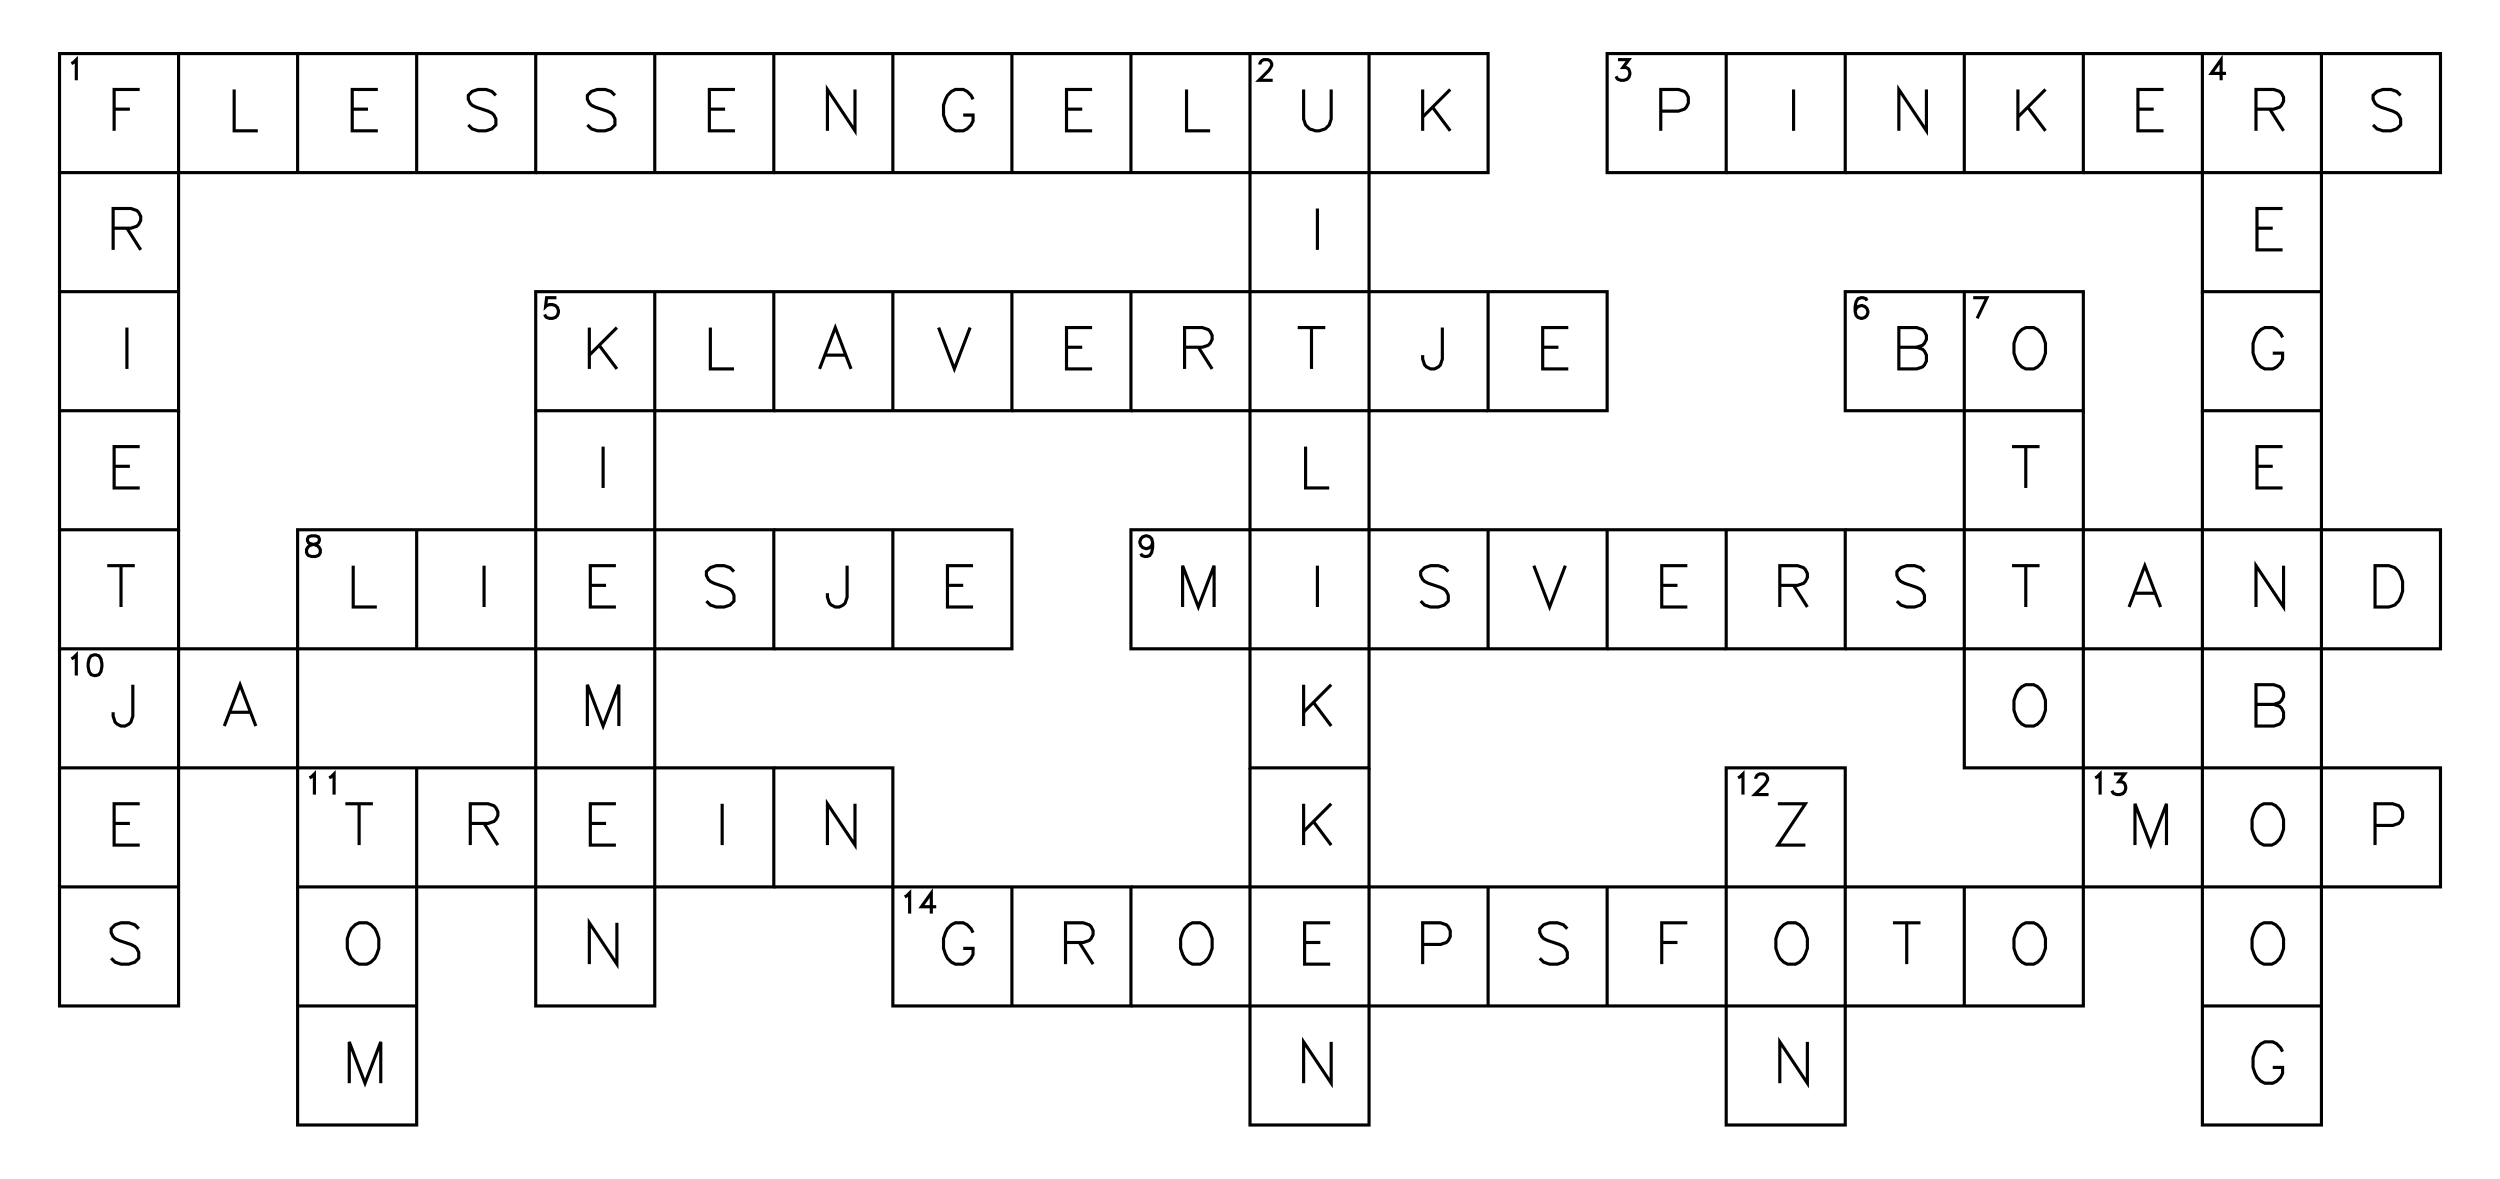 <?xml version="1.0" encoding="utf-8" ?>
<svg xmlns="http://www.w3.org/2000/svg" xmlns:cc="http://creativecommons.org/ns" xmlns:dc="http://purl.org/dc/elements/1.1/" xmlns:ev="http://www.w3.org/2001/xml-events" xmlns:inkscape="http://www.inkscape.org/namespaces/inkscape" xmlns:rdf="http://www.w3.org/1999/02/22-rdf-syntax-ns" xmlns:sodipodi="http://sodipodi.sourceforge.net/DTD/sodipodi-0.dtd" xmlns:xlink="http://www.w3.org/1999/xlink" baseProfile="tiny" height="9.9cm" version="1.2" viewBox="0 0 793.701 374.173" width="21.0cm">
  <defs/>
  <g fill="none" id="layer1" inkscape:groupmode="layer" inkscape:label="1" stroke="#000000" style="display:inline">
    <polygon points="18.898,17.008 18.898,54.803 18.898,54.803 56.693,54.803 56.693,54.803 94.488,54.803 94.488,54.803 132.284,54.803 132.284,54.803 170.079,54.803 170.079,54.803 170.079,17.008 170.079,17.008 132.284,17.008 132.284,17.008 94.488,17.008 94.488,17.008 56.693,17.008 56.693,17.008"/>
    <polyline points="56.693,92.598 56.693,130.394 56.693,130.394 18.898,130.394 18.898,130.394 18.898,92.598 18.898,92.598 56.693,92.598 56.693,92.598 56.693,54.803 56.693,54.803 56.693,17.008"/>
    <polyline points="22.662,20.177 23.287,19.865 23.287,19.865 24.225,18.927 24.225,18.927 24.225,25.49"/>
    <polyline points="44.358,28.405 36.233,28.405 36.233,28.405 36.233,41.531"/>
    <line x1="36.233" x2="41.233" y1="34.656" y2="34.656"/>
    <line x1="94.488" x2="94.488" y1="54.803" y2="17.008"/>
    <polyline points="74.341,28.405 74.341,41.531 74.341,41.531 81.841,41.531"/>
    <line x1="132.284" x2="132.284" y1="54.803" y2="17.008"/>
    <polyline points="119.948,28.405 111.823,28.405 111.823,28.405 111.823,41.531 111.823,41.531 119.948,41.531"/>
    <line x1="111.823" x2="116.823" y1="34.656" y2="34.656"/>
    <polyline points="157.431,30.28 156.181,29.03 156.181,29.03 154.306,28.405 154.306,28.405 151.806,28.405 151.806,28.405 149.931,29.03 149.931,29.03 148.681,30.28 148.681,30.28 148.681,31.53 148.681,31.53 149.306,32.781 149.306,32.781 149.931,33.406 149.931,33.406 151.181,34.031 151.181,34.031 154.931,35.281 154.931,35.281 156.181,35.906 156.181,35.906 156.806,36.531 156.806,36.531 157.431,37.781 157.431,37.781 157.431,39.656 157.431,39.656 156.181,40.906 156.181,40.906 154.306,41.531 154.306,41.531 151.806,41.531 151.806,41.531 149.931,40.906 149.931,40.906 148.681,39.656"/>
    <polyline points="170.079,54.803 207.874,54.803 207.874,54.803 245.669,54.803 245.669,54.803 245.669,17.008 245.669,17.008 207.874,17.008 207.874,17.008 170.079,17.008"/>
    <line x1="207.874" x2="207.874" y1="54.803" y2="17.008"/>
    <polyline points="195.226,30.28 193.976,29.03 193.976,29.03 192.101,28.405 192.101,28.405 189.601,28.405 189.601,28.405 187.726,29.03 187.726,29.03 186.476,30.28 186.476,30.28 186.476,31.53 186.476,31.53 187.101,32.781 187.101,32.781 187.726,33.406 187.726,33.406 188.976,34.031 188.976,34.031 192.726,35.281 192.726,35.281 193.976,35.906 193.976,35.906 194.601,36.531 194.601,36.531 195.226,37.781 195.226,37.781 195.226,39.656 195.226,39.656 193.976,40.906 193.976,40.906 192.101,41.531 192.101,41.531 189.601,41.531 189.601,41.531 187.726,40.906 187.726,40.906 186.476,39.656"/>
    <polyline points="233.334,28.405 225.209,28.405 225.209,28.405 225.209,41.531 225.209,41.531 233.334,41.531"/>
    <line x1="225.209" x2="230.209" y1="34.656" y2="34.656"/>
    <polyline points="245.669,54.803 283.465,54.803 283.465,54.803 321.26,54.803 321.26,54.803 359.055,54.803 359.055,54.803 396.85,54.803 396.85,54.803 434.646,54.803 434.646,54.803 434.646,17.008 434.646,17.008 396.85,17.008 396.85,17.008 359.055,17.008 359.055,17.008 321.26,17.008 321.26,17.008 283.465,17.008 283.465,17.008 245.669,17.008"/>
    <line x1="283.465" x2="283.465" y1="54.803" y2="17.008"/>
    <polyline points="271.442,28.405 271.442,41.531 271.442,41.531 262.692,28.405 262.692,28.405 262.692,41.531"/>
    <line x1="321.26" x2="321.26" y1="54.803" y2="17.008"/>
    <polyline points="308.925,31.53 308.3,30.28 308.3,30.28 307.05,29.03 307.05,29.03 305.8,28.405 305.8,28.405 303.3,28.405 303.3,28.405 302.05,29.03 302.05,29.03 300.8,30.28 300.8,30.28 300.175,31.53 300.175,31.53 299.55,33.406 299.55,33.406 299.55,36.531 299.55,36.531 300.175,38.406 300.175,38.406 300.8,39.656 300.8,39.656 302.05,40.906 302.05,40.906 303.3,41.531 303.3,41.531 305.8,41.531 305.8,41.531 307.05,40.906 307.05,40.906 308.3,39.656 308.3,39.656 308.925,38.406 308.925,38.406 308.925,36.531 308.925,36.531 305.8,36.531"/>
    <line x1="359.055" x2="359.055" y1="54.803" y2="17.008"/>
    <polyline points="346.72,28.405 338.595,28.405 338.595,28.405 338.595,41.531 338.595,41.531 346.72,41.531"/>
    <line x1="338.595" x2="343.595" y1="34.656" y2="34.656"/>
    <polyline points="207.874,92.598 207.874,130.394 207.874,130.394 170.079,130.394 170.079,130.394 170.079,92.598 170.079,92.598 207.874,92.598 207.874,92.598 245.669,92.598 245.669,92.598 283.465,92.598 283.465,92.598 321.26,92.598 321.26,92.598 359.055,92.598 359.055,92.598 396.85,92.598 396.85,92.598 396.85,54.803 396.85,54.803 396.85,17.008"/>
    <polyline points="376.703,28.405 376.703,41.531 376.703,41.531 384.203,41.531"/>
    <polyline points="399.99,20.49 399.99,20.177 399.99,20.177 400.303,19.552 400.303,19.552 400.615,19.24 400.615,19.24 401.24,18.927 401.24,18.927 402.49,18.927 402.49,18.927 403.115,19.24 403.115,19.24 403.428,19.552 403.428,19.552 403.74,20.177 403.74,20.177 403.74,20.802 403.74,20.802 403.428,21.427 403.428,21.427 402.803,22.365 402.803,22.365 399.678,25.49 399.678,25.49 404.053,25.49"/>
    <polyline points="413.873,28.405 413.873,37.781 413.873,37.781 414.498,39.656 414.498,39.656 415.748,40.906 415.748,40.906 417.623,41.531 417.623,41.531 418.873,41.531 418.873,41.531 420.748,40.906 420.748,40.906 421.998,39.656 421.998,39.656 422.623,37.781 422.623,37.781 422.623,28.405"/>
    <polyline points="472.441,92.598 472.441,130.394 472.441,130.394 510.236,130.394 510.236,130.394 510.236,92.598 510.236,92.598 472.441,92.598 472.441,92.598 434.646,92.598 434.646,92.598 396.85,92.598 396.85,92.598 396.85,130.394 396.85,130.394 434.646,130.394 434.646,130.394 434.646,92.598 434.646,92.598 434.646,54.803 434.646,54.803 472.441,54.803 472.441,54.803 472.441,17.008 472.441,17.008 434.646,17.008"/>
    <line x1="451.668" x2="451.668" y1="28.405" y2="41.531"/>
    <line x1="460.418" x2="451.668" y1="28.405" y2="37.156"/>
    <line x1="454.793" x2="460.418" y1="34.031" y2="41.531"/>
    <polygon points="510.236,17.008 510.236,54.803 510.236,54.803 548.032,54.803 548.032,54.803 548.032,17.008 548.032,17.008"/>
    <polyline points="513.688,18.927 517.126,18.927 517.126,18.927 515.251,21.427 515.251,21.427 516.188,21.427 516.188,21.427 516.813,21.74 516.813,21.74 517.126,22.052 517.126,22.052 517.438,22.99 517.438,22.99 517.438,23.615 517.438,23.615 517.126,24.552 517.126,24.552 516.501,25.177 516.501,25.177 515.563,25.49 515.563,25.49 514.626,25.49 514.626,25.49 513.688,25.177 513.688,25.177 513.376,24.865 513.376,24.865 513.063,24.24"/>
    <polyline points="527.259,35.281 532.884,35.281 532.884,35.281 534.759,34.656 534.759,34.656 535.384,34.031 535.384,34.031 536.009,32.781 536.009,32.781 536.009,30.905 536.009,30.905 535.384,29.655 535.384,29.655 534.759,29.03 534.759,29.03 532.884,28.405 532.884,28.405 527.259,28.405 527.259,28.405 527.259,41.531"/>
    <polyline points="548.032,54.803 585.827,54.803 585.827,54.803 585.827,17.008 585.827,17.008 548.032,17.008"/>
    <line x1="569.429" x2="569.429" y1="28.405" y2="41.531"/>
    <polyline points="585.827,54.803 623.622,54.803 623.622,54.803 661.417,54.803 661.417,54.803 661.417,17.008 661.417,17.008 623.622,17.008 623.622,17.008 585.827,17.008"/>
    <line x1="623.622" x2="623.622" y1="54.803" y2="17.008"/>
    <polyline points="611.599,28.405 611.599,41.531 611.599,41.531 602.849,28.405 602.849,28.405 602.849,41.531"/>
    <line x1="640.645" x2="640.645" y1="28.405" y2="41.531"/>
    <line x1="649.395" x2="640.645" y1="28.405" y2="37.156"/>
    <line x1="643.77" x2="649.395" y1="34.031" y2="41.531"/>
    <polyline points="661.417,54.803 699.213,54.803 699.213,54.803 699.213,17.008 699.213,17.008 661.417,17.008"/>
    <polyline points="686.878,28.405 678.753,28.405 678.753,28.405 678.753,41.531 678.753,41.531 686.878,41.531"/>
    <line x1="678.753" x2="683.753" y1="34.656" y2="34.656"/>
    <polyline points="737.008,17.008 774.803,17.008 774.803,17.008 774.803,54.803 774.803,54.803 737.008,54.803 737.008,54.803 737.008,92.598 737.008,92.598 699.213,92.598 699.213,92.598 699.213,54.803 699.213,54.803 737.008,54.803 737.008,54.803 737.008,17.008 737.008,17.008 699.213,17.008"/>
    <polyline points="705.165,25.49 705.165,18.927 705.165,18.927 702.04,23.302 702.04,23.302 706.727,23.302"/>
    <polyline points="716.235,34.656 721.86,34.656 721.86,34.656 723.735,34.031 723.735,34.031 724.36,33.406 724.36,33.406 724.985,32.156 724.985,32.156 724.985,30.905 724.985,30.905 724.36,29.655 724.36,29.655 723.735,29.03 723.735,29.03 721.86,28.405 721.86,28.405 716.235,28.405 716.235,28.405 716.235,41.531"/>
    <line x1="720.61" x2="724.985" y1="34.656" y2="41.531"/>
    <polyline points="762.155,30.28 760.905,29.03 760.905,29.03 759.03,28.405 759.03,28.405 756.53,28.405 756.53,28.405 754.655,29.03 754.655,29.03 753.405,30.28 753.405,30.28 753.405,31.53 753.405,31.53 754.03,32.781 754.03,32.781 754.655,33.406 754.655,33.406 755.905,34.031 755.905,34.031 759.655,35.281 759.655,35.281 760.905,35.906 760.905,35.906 761.53,36.531 761.53,36.531 762.155,37.781 762.155,37.781 762.155,39.656 762.155,39.656 760.905,40.906 760.905,40.906 759.03,41.531 759.03,41.531 756.53,41.531 756.53,41.531 754.655,40.906 754.655,40.906 753.405,39.656"/>
    <line x1="18.898" x2="18.898" y1="54.803" y2="92.598"/>
    <polyline points="35.92,72.451 41.545,72.451 41.545,72.451 43.42,71.826 43.42,71.826 44.045,71.201 44.045,71.201 44.67,69.951 44.67,69.951 44.67,68.701 44.67,68.701 44.045,67.451 44.045,67.451 43.42,66.826 43.42,66.826 41.545,66.201 41.545,66.201 35.92,66.201 35.92,66.201 35.92,79.326"/>
    <line x1="40.295" x2="44.67" y1="72.451" y2="79.326"/>
    <line x1="418.248" x2="418.248" y1="66.201" y2="79.326"/>
    <polyline points="724.673,66.201 716.548,66.201 716.548,66.201 716.548,79.326 716.548,79.326 724.673,79.326"/>
    <line x1="716.548" x2="721.548" y1="72.451" y2="72.451"/>
    <line x1="40.295" x2="40.295" y1="103.996" y2="117.121"/>
    <polyline points="176.656,94.518 173.531,94.518 173.531,94.518 173.219,97.33 173.219,97.33 173.531,97.018 173.531,97.018 174.469,96.705 174.469,96.705 175.406,96.705 175.406,96.705 176.344,97.018 176.344,97.018 176.969,97.643 176.969,97.643 177.281,98.58 177.281,98.58 177.281,99.205 177.281,99.205 176.969,100.143 176.969,100.143 176.344,100.768 176.344,100.768 175.406,101.08 175.406,101.08 174.469,101.08 174.469,101.08 173.531,100.768 173.531,100.768 173.219,100.455 173.219,100.455 172.906,99.83"/>
    <line x1="187.101" x2="187.101" y1="103.996" y2="117.121"/>
    <line x1="195.851" x2="187.101" y1="103.996" y2="112.746"/>
    <line x1="190.226" x2="195.851" y1="109.621" y2="117.121"/>
    <polyline points="170.079,130.394 170.079,168.189 170.079,168.189 170.079,205.984 170.079,205.984 132.284,205.984 132.284,205.984 94.488,205.984 94.488,205.984 94.488,168.189 94.488,168.189 132.284,168.189 132.284,168.189 170.079,168.189 170.079,168.189 207.874,168.189 207.874,168.189 207.874,130.394 207.874,130.394 245.669,130.394 245.669,130.394 245.669,92.598"/>
    <polyline points="225.522,103.996 225.522,117.121 225.522,117.121 233.022,117.121"/>
    <polyline points="245.669,130.394 283.465,130.394 283.465,130.394 321.26,130.394 321.26,130.394 321.26,92.598"/>
    <line x1="283.465" x2="283.465" y1="130.394" y2="92.598"/>
    <polyline points="270.192,117.121 265.192,103.996 265.192,103.996 260.192,117.121"/>
    <line x1="262.067" x2="268.317" y1="112.746" y2="112.746"/>
    <polyline points="297.987,103.996 302.987,117.121 302.987,117.121 307.987,103.996"/>
    <polyline points="321.26,130.394 359.055,130.394 359.055,130.394 359.055,92.598"/>
    <polyline points="346.72,103.996 338.595,103.996 338.595,103.996 338.595,117.121 338.595,117.121 346.72,117.121"/>
    <line x1="338.595" x2="343.595" y1="110.246" y2="110.246"/>
    <polyline points="359.055,130.394 396.85,130.394 396.85,130.394 396.85,168.189 396.85,168.189 434.646,168.189 434.646,168.189 434.646,130.394 434.646,130.394 472.441,130.394"/>
    <polyline points="376.078,110.246 381.703,110.246 381.703,110.246 383.578,109.621 383.578,109.621 384.203,108.996 384.203,108.996 384.828,107.746 384.828,107.746 384.828,106.496 384.828,106.496 384.203,105.246 384.203,105.246 383.578,104.621 383.578,104.621 381.703,103.996 381.703,103.996 376.078,103.996 376.078,103.996 376.078,117.121"/>
    <line x1="380.453" x2="384.828" y1="110.246" y2="117.121"/>
    <line x1="416.373" x2="416.373" y1="103.996" y2="117.121"/>
    <line x1="411.998" x2="420.748" y1="103.996" y2="103.996"/>
    <polyline points="457.918,103.996 457.918,113.996 457.918,113.996 457.293,115.871 457.293,115.871 456.668,116.496 456.668,116.496 455.418,117.121 455.418,117.121 454.168,117.121 454.168,117.121 452.918,116.496 452.918,116.496 452.293,115.871 452.293,115.871 451.668,113.996 451.668,113.996 451.668,112.746"/>
    <polyline points="497.901,103.996 489.776,103.996 489.776,103.996 489.776,117.121 489.776,117.121 497.901,117.121"/>
    <line x1="489.776" x2="494.776" y1="110.246" y2="110.246"/>
    <polygon points="585.827,92.598 585.827,130.394 585.827,130.394 623.622,130.394 623.622,130.394 661.417,130.394 661.417,130.394 661.417,92.598 661.417,92.598 623.622,92.598 623.622,92.598"/>
    <polyline points="661.417,130.394 661.417,168.189 661.417,168.189 623.622,168.189 623.622,168.189 623.622,130.394 623.622,130.394 623.622,92.598"/>
    <polyline points="592.716,95.455 592.404,94.83 592.404,94.83 591.466,94.518 591.466,94.518 590.841,94.518 590.841,94.518 589.904,94.83 589.904,94.83 589.279,95.768 589.279,95.768 588.966,97.33 588.966,97.33 588.966,98.893 588.966,98.893 589.279,100.143 589.279,100.143 589.904,100.768 589.904,100.768 590.841,101.08 590.841,101.08 591.154,101.08 591.154,101.08 592.091,100.768 592.091,100.768 592.716,100.143 592.716,100.143 593.029,99.205 593.029,99.205 593.029,98.893 593.029,98.893 592.716,97.955 592.716,97.955 592.091,97.33 592.091,97.33 591.154,97.018 591.154,97.018 590.841,97.018 590.841,97.018 589.904,97.33 589.904,97.33 589.279,97.955 589.279,97.955 588.966,98.893"/>
    <polygon points="602.849,103.996 602.849,117.121 602.849,117.121 608.474,117.121 608.474,117.121 610.349,116.496 610.349,116.496 610.974,115.871 610.974,115.871 611.599,114.621 611.599,114.621 611.599,112.746 611.599,112.746 610.974,111.496 610.974,111.496 610.349,110.871 610.349,110.871 608.474,110.246 608.474,110.246 610.349,109.621 610.349,109.621 610.974,108.996 610.974,108.996 611.599,107.746 611.599,107.746 611.599,106.496 611.599,106.496 610.974,105.246 610.974,105.246 610.349,104.621 610.349,104.621 608.474,103.996 608.474,103.996"/>
    <line x1="602.849" x2="608.474" y1="110.246" y2="110.246"/>
    <polyline points="626.449,94.518 630.824,94.518 630.824,94.518 627.699,101.08"/>
    <polygon points="643.145,103.996 641.895,104.621 641.895,104.621 640.645,105.871 640.645,105.871 640.02,107.121 640.02,107.121 639.395,108.996 639.395,108.996 639.395,112.121 639.395,112.121 640.02,113.996 640.02,113.996 640.645,115.246 640.645,115.246 641.895,116.496 641.895,116.496 643.145,117.121 643.145,117.121 645.645,117.121 645.645,117.121 646.895,116.496 646.895,116.496 648.145,115.246 648.145,115.246 648.77,113.996 648.77,113.996 649.395,112.121 649.395,112.121 649.395,108.996 649.395,108.996 648.77,107.121 648.77,107.121 648.145,105.871 648.145,105.871 646.895,104.621 646.895,104.621 645.645,103.996 645.645,103.996"/>
    <polyline points="699.213,92.598 699.213,130.394 699.213,130.394 737.008,130.394 737.008,130.394 737.008,92.598"/>
    <polyline points="724.673,107.121 724.048,105.871 724.048,105.871 722.798,104.621 722.798,104.621 721.548,103.996 721.548,103.996 719.048,103.996 719.048,103.996 717.798,104.621 717.798,104.621 716.548,105.871 716.548,105.871 715.923,107.121 715.923,107.121 715.298,108.996 715.298,108.996 715.298,112.121 715.298,112.121 715.923,113.996 715.923,113.996 716.548,115.246 716.548,115.246 717.798,116.496 717.798,116.496 719.048,117.121 719.048,117.121 721.548,117.121 721.548,117.121 722.798,116.496 722.798,116.496 724.048,115.246 724.048,115.246 724.673,113.996 724.673,113.996 724.673,112.121 724.673,112.121 721.548,112.121"/>
    <polyline points="18.898,130.394 18.898,168.189 18.898,168.189 56.693,168.189 56.693,168.189 56.693,130.394"/>
    <polyline points="44.358,141.791 36.233,141.791 36.233,141.791 36.233,154.916 36.233,154.916 44.358,154.916"/>
    <line x1="36.233" x2="41.233" y1="148.041" y2="148.041"/>
    <line x1="191.476" x2="191.476" y1="141.791" y2="154.916"/>
    <polyline points="414.498,141.791 414.498,154.916 414.498,154.916 421.998,154.916"/>
    <line x1="643.145" x2="643.145" y1="141.791" y2="154.916"/>
    <line x1="638.77" x2="647.52" y1="141.791" y2="141.791"/>
    <polyline points="699.213,130.394 699.213,168.189 699.213,168.189 737.008,168.189 737.008,168.189 737.008,130.394"/>
    <polyline points="724.673,141.791 716.548,141.791 716.548,141.791 716.548,154.916 716.548,154.916 724.673,154.916"/>
    <line x1="716.548" x2="721.548" y1="148.041" y2="148.041"/>
    <polyline points="18.898,168.189 18.898,205.984 18.898,205.984 56.693,205.984 56.693,205.984 56.693,168.189"/>
    <line x1="38.42" x2="38.42" y1="179.587" y2="192.712"/>
    <line x1="34.045" x2="42.795" y1="179.587" y2="179.587"/>
    <line x1="132.284" x2="132.284" y1="205.984" y2="168.189"/>
    <polygon points="98.878,170.108 97.941,170.421 97.941,170.421 97.628,171.046 97.628,171.046 97.628,171.671 97.628,171.671 97.941,172.296 97.941,172.296 98.566,172.608 98.566,172.608 99.816,172.921 99.816,172.921 100.753,173.233 100.753,173.233 101.378,173.858 101.378,173.858 101.691,174.483 101.691,174.483 101.691,175.421 101.691,175.421 101.378,176.046 101.378,176.046 101.066,176.358 101.066,176.358 100.128,176.671 100.128,176.671 98.878,176.671 98.878,176.671 97.941,176.358 97.941,176.358 97.628,176.046 97.628,176.046 97.316,175.421 97.316,175.421 97.316,174.483 97.316,174.483 97.628,173.858 97.628,173.858 98.253,173.233 98.253,173.233 99.191,172.921 99.191,172.921 100.441,172.608 100.441,172.608 101.066,172.296 101.066,172.296 101.378,171.671 101.378,171.671 101.378,171.046 101.378,171.046 101.066,170.421 101.066,170.421 100.128,170.108 100.128,170.108"/>
    <polyline points="112.136,179.587 112.136,192.712 112.136,192.712 119.636,192.712"/>
    <line x1="153.681" x2="153.681" y1="179.587" y2="192.712"/>
    <polygon points="170.079,205.984 207.874,205.984 207.874,205.984 207.874,168.189 207.874,168.189 245.669,168.189 245.669,168.189 245.669,205.984 245.669,205.984 207.874,205.984 207.874,205.984 207.874,243.78 207.874,243.78 170.079,243.78 170.079,243.78"/>
    <polyline points="195.539,179.587 187.414,179.587 187.414,179.587 187.414,192.712 187.414,192.712 195.539,192.712"/>
    <line x1="187.414" x2="192.414" y1="185.837" y2="185.837"/>
    <polyline points="233.022,181.462 231.772,180.212 231.772,180.212 229.897,179.587 229.897,179.587 227.397,179.587 227.397,179.587 225.522,180.212 225.522,180.212 224.272,181.462 224.272,181.462 224.272,182.712 224.272,182.712 224.897,183.962 224.897,183.962 225.522,184.587 225.522,184.587 226.772,185.212 226.772,185.212 230.522,186.462 230.522,186.462 231.772,187.087 231.772,187.087 232.397,187.712 232.397,187.712 233.022,188.962 233.022,188.962 233.022,190.837 233.022,190.837 231.772,192.087 231.772,192.087 229.897,192.712 229.897,192.712 227.397,192.712 227.397,192.712 225.522,192.087 225.522,192.087 224.272,190.837"/>
    <polyline points="245.669,205.984 283.465,205.984 283.465,205.984 321.26,205.984 321.26,205.984 321.26,168.189 321.26,168.189 283.465,168.189 283.465,168.189 245.669,168.189"/>
    <line x1="283.465" x2="283.465" y1="205.984" y2="168.189"/>
    <polyline points="268.942,179.587 268.942,189.587 268.942,189.587 268.317,191.462 268.317,191.462 267.692,192.087 267.692,192.087 266.442,192.712 266.442,192.712 265.192,192.712 265.192,192.712 263.942,192.087 263.942,192.087 263.317,191.462 263.317,191.462 262.692,189.587 262.692,189.587 262.692,188.337"/>
    <polyline points="308.925,179.587 300.8,179.587 300.8,179.587 300.8,192.712 300.8,192.712 308.925,192.712"/>
    <line x1="300.8" x2="305.8" y1="185.837" y2="185.837"/>
    <polyline points="510.236,168.189 510.236,205.984 510.236,205.984 472.441,205.984 472.441,205.984 434.646,205.984 434.646,205.984 434.646,243.78 434.646,243.78 396.85,243.78 396.85,243.78 396.85,205.984 396.85,205.984 396.85,168.189 396.85,168.189 359.055,168.189 359.055,168.189 359.055,205.984 359.055,205.984 396.85,205.984 396.85,205.984 434.646,205.984 434.646,205.984 434.646,168.189 434.646,168.189 472.441,168.189 472.441,168.189 510.236,168.189 510.236,168.189 548.032,168.189 548.032,168.189 548.032,205.984 548.032,205.984 585.827,205.984 585.827,205.984 585.827,168.189 585.827,168.189 548.032,168.189"/>
    <polyline points="365.945,172.296 365.632,173.233 365.632,173.233 365.007,173.858 365.007,173.858 364.07,174.171 364.07,174.171 363.757,174.171 363.757,174.171 362.82,173.858 362.82,173.858 362.195,173.233 362.195,173.233 361.882,172.296 361.882,172.296 361.882,171.983 361.882,171.983 362.195,171.046 362.195,171.046 362.82,170.421 362.82,170.421 363.757,170.108 363.757,170.108 364.07,170.108 364.07,170.108 365.007,170.421 365.007,170.421 365.632,171.046 365.632,171.046 365.945,172.296 365.945,172.296 365.945,173.858 365.945,173.858 365.632,175.421 365.632,175.421 365.007,176.358 365.007,176.358 364.07,176.671 364.07,176.671 363.445,176.671 363.445,176.671 362.507,176.358 362.507,176.358 362.195,175.733"/>
    <polyline points="385.453,192.712 385.453,179.587 385.453,179.587 380.453,192.712 380.453,192.712 375.453,179.587 375.453,179.587 375.453,192.712"/>
    <line x1="418.248" x2="418.248" y1="179.587" y2="192.712"/>
    <line x1="472.441" x2="472.441" y1="205.984" y2="168.189"/>
    <polyline points="459.793,181.462 458.543,180.212 458.543,180.212 456.668,179.587 456.668,179.587 454.168,179.587 454.168,179.587 452.293,180.212 452.293,180.212 451.043,181.462 451.043,181.462 451.043,182.712 451.043,182.712 451.668,183.962 451.668,183.962 452.293,184.587 452.293,184.587 453.543,185.212 453.543,185.212 457.293,186.462 457.293,186.462 458.543,187.087 458.543,187.087 459.168,187.712 459.168,187.712 459.793,188.962 459.793,188.962 459.793,190.837 459.793,190.837 458.543,192.087 458.543,192.087 456.668,192.712 456.668,192.712 454.168,192.712 454.168,192.712 452.293,192.087 452.293,192.087 451.043,190.837"/>
    <polyline points="486.964,179.587 491.964,192.712 491.964,192.712 496.964,179.587"/>
    <line x1="510.236" x2="548.032" y1="205.984" y2="205.984"/>
    <polyline points="535.696,179.587 527.571,179.587 527.571,179.587 527.571,192.712 527.571,192.712 535.696,192.712"/>
    <line x1="527.571" x2="532.571" y1="185.837" y2="185.837"/>
    <polyline points="565.054,185.837 570.679,185.837 570.679,185.837 572.554,185.212 572.554,185.212 573.179,184.587 573.179,184.587 573.804,183.337 573.804,183.337 573.804,182.087 573.804,182.087 573.179,180.837 573.179,180.837 572.554,180.212 572.554,180.212 570.679,179.587 570.679,179.587 565.054,179.587 565.054,179.587 565.054,192.712"/>
    <line x1="569.429" x2="573.804" y1="185.837" y2="192.712"/>
    <polyline points="585.827,205.984 623.622,205.984 623.622,205.984 623.622,168.189 623.622,168.189 585.827,168.189"/>
    <polyline points="610.974,181.462 609.724,180.212 609.724,180.212 607.849,179.587 607.849,179.587 605.349,179.587 605.349,179.587 603.474,180.212 603.474,180.212 602.224,181.462 602.224,181.462 602.224,182.712 602.224,182.712 602.849,183.962 602.849,183.962 603.474,184.587 603.474,184.587 604.724,185.212 604.724,185.212 608.474,186.462 608.474,186.462 609.724,187.087 609.724,187.087 610.349,187.712 610.349,187.712 610.974,188.962 610.974,188.962 610.974,190.837 610.974,190.837 609.724,192.087 609.724,192.087 607.849,192.712 607.849,192.712 605.349,192.712 605.349,192.712 603.474,192.087 603.474,192.087 602.224,190.837"/>
    <polygon points="623.622,205.984 661.417,205.984 661.417,205.984 699.213,205.984 699.213,205.984 699.213,168.189 699.213,168.189 661.417,168.189 661.417,168.189 661.417,205.984 661.417,205.984 661.417,243.78 661.417,243.78 623.622,243.78 623.622,243.78"/>
    <line x1="643.145" x2="643.145" y1="179.587" y2="192.712"/>
    <line x1="638.77" x2="647.52" y1="179.587" y2="179.587"/>
    <polyline points="685.94,192.712 680.94,179.587 680.94,179.587 675.94,192.712"/>
    <line x1="677.815" x2="684.065" y1="188.337" y2="188.337"/>
    <polygon points="699.213,205.984 737.008,205.984 737.008,205.984 737.008,168.189 737.008,168.189 774.803,168.189 774.803,168.189 774.803,205.984 774.803,205.984 737.008,205.984 737.008,205.984 737.008,243.78 737.008,243.78 699.213,243.78 699.213,243.78"/>
    <polyline points="724.985,179.587 724.985,192.712 724.985,192.712 716.235,179.587 716.235,179.587 716.235,192.712"/>
    <polygon points="754.03,179.587 754.03,192.712 754.03,192.712 758.405,192.712 758.405,192.712 760.28,192.087 760.28,192.087 761.53,190.837 761.53,190.837 762.155,189.587 762.155,189.587 762.78,187.712 762.78,187.712 762.78,184.587 762.78,184.587 762.155,182.712 762.155,182.712 761.53,181.462 761.53,181.462 760.28,180.212 760.28,180.212 758.405,179.587 758.405,179.587"/>
    <polyline points="18.898,205.984 18.898,243.78 18.898,243.78 56.693,243.78 56.693,243.78 56.693,205.984 56.693,205.984 94.488,205.984 94.488,205.984 94.488,243.78 94.488,243.78 56.693,243.78 56.693,243.78 56.693,281.575 56.693,281.575 18.898,281.575 18.898,281.575 18.898,319.37 18.898,319.37 56.693,319.37 56.693,319.37 56.693,281.575"/>
    <polyline points="22.662,209.154 23.287,208.841 23.287,208.841 24.225,207.904 24.225,207.904 24.225,214.466"/>
    <polygon points="29.85,207.904 28.912,208.216 28.912,208.216 28.287,209.154 28.287,209.154 27.975,210.716 27.975,210.716 27.975,211.654 27.975,211.654 28.287,213.216 28.287,213.216 28.912,214.154 28.912,214.154 29.85,214.466 29.85,214.466 30.475,214.466 30.475,214.466 31.412,214.154 31.412,214.154 32.037,213.216 32.037,213.216 32.35,211.654 32.35,211.654 32.35,210.716 32.35,210.716 32.037,209.154 32.037,209.154 31.412,208.216 31.412,208.216 30.475,207.904 30.475,207.904"/>
    <polyline points="42.17,217.382 42.17,227.382 42.17,227.382 41.545,229.257 41.545,229.257 40.92,229.882 40.92,229.882 39.67,230.507 39.67,230.507 38.42,230.507 38.42,230.507 37.17,229.882 37.17,229.882 36.545,229.257 36.545,229.257 35.92,227.382 35.92,227.382 35.92,226.132"/>
    <polyline points="81.216,230.507 76.216,217.382 76.216,217.382 71.216,230.507"/>
    <line x1="73.091" x2="79.341" y1="226.132" y2="226.132"/>
    <polyline points="196.476,230.507 196.476,217.382 196.476,217.382 191.476,230.507 191.476,230.507 186.476,217.382 186.476,217.382 186.476,230.507"/>
    <line x1="413.873" x2="413.873" y1="217.382" y2="230.507"/>
    <line x1="422.623" x2="413.873" y1="217.382" y2="226.132"/>
    <line x1="416.998" x2="422.623" y1="223.007" y2="230.507"/>
    <polygon points="643.145,217.382 641.895,218.007 641.895,218.007 640.645,219.257 640.645,219.257 640.02,220.507 640.02,220.507 639.395,222.382 639.395,222.382 639.395,225.507 639.395,225.507 640.02,227.382 640.02,227.382 640.645,228.632 640.645,228.632 641.895,229.882 641.895,229.882 643.145,230.507 643.145,230.507 645.645,230.507 645.645,230.507 646.895,229.882 646.895,229.882 648.145,228.632 648.145,228.632 648.77,227.382 648.77,227.382 649.395,225.507 649.395,225.507 649.395,222.382 649.395,222.382 648.77,220.507 648.77,220.507 648.145,219.257 648.145,219.257 646.895,218.007 646.895,218.007 645.645,217.382 645.645,217.382"/>
    <polyline points="721.86,223.632 723.735,223.007 723.735,223.007 724.36,222.382 724.36,222.382 724.985,221.132 724.985,221.132 724.985,219.882 724.985,219.882 724.36,218.632 724.36,218.632 723.735,218.007 723.735,218.007 721.86,217.382 721.86,217.382 716.235,217.382 716.235,217.382 716.235,230.507 716.235,230.507 721.86,230.507 721.86,230.507 723.735,229.882 723.735,229.882 724.36,229.257 724.36,229.257 724.985,228.007 724.985,228.007 724.985,226.132 724.985,226.132 724.36,224.882 724.36,224.882 723.735,224.257 723.735,224.257 721.86,223.632 721.86,223.632 716.235,223.632"/>
    <line x1="18.898" x2="18.898" y1="243.78" y2="281.575"/>
    <polyline points="44.358,255.177 36.233,255.177 36.233,255.177 36.233,268.302 36.233,268.302 44.358,268.302"/>
    <line x1="36.233" x2="41.233" y1="261.427" y2="261.427"/>
    <polygon points="94.488,243.78 94.488,281.575 94.488,281.575 132.284,281.575 132.284,281.575 170.079,281.575 170.079,281.575 170.079,319.37 170.079,319.37 207.874,319.37 207.874,319.37 207.874,281.575 207.874,281.575 245.669,281.575 245.669,281.575 245.669,243.78 245.669,243.78 207.874,243.78 207.874,243.78 207.874,281.575 207.874,281.575 170.079,281.575 170.079,281.575 170.079,243.78 170.079,243.78 132.284,243.78 132.284,243.78"/>
    <polyline points="132.284,319.37 94.488,319.37 94.488,319.37 94.488,357.165 94.488,357.165 132.284,357.165 132.284,357.165 132.284,319.37 132.284,319.37 132.284,281.575 132.284,281.575 132.284,243.78"/>
    <polyline points="98.253,246.949 98.878,246.636 98.878,246.636 99.816,245.699 99.816,245.699 99.816,252.261"/>
    <polyline points="104.503,246.949 105.128,246.636 105.128,246.636 106.066,245.699 106.066,245.699 106.066,252.261"/>
    <line x1="114.011" x2="114.011" y1="255.177" y2="268.302"/>
    <line x1="109.636" x2="118.386" y1="255.177" y2="255.177"/>
    <polyline points="149.306,261.427 154.931,261.427 154.931,261.427 156.806,260.802 156.806,260.802 157.431,260.177 157.431,260.177 158.056,258.927 158.056,258.927 158.056,257.677 158.056,257.677 157.431,256.427 157.431,256.427 156.806,255.802 156.806,255.802 154.931,255.177 154.931,255.177 149.306,255.177 149.306,255.177 149.306,268.302"/>
    <line x1="153.681" x2="158.056" y1="261.427" y2="268.302"/>
    <polyline points="195.539,255.177 187.414,255.177 187.414,255.177 187.414,268.302 187.414,268.302 195.539,268.302"/>
    <line x1="187.414" x2="192.414" y1="261.427" y2="261.427"/>
    <line x1="229.272" x2="229.272" y1="255.177" y2="268.302"/>
    <polyline points="245.669,281.575 283.465,281.575 283.465,281.575 283.465,243.78 283.465,243.78 245.669,243.78"/>
    <polyline points="271.442,255.177 271.442,268.302 271.442,268.302 262.692,255.177 262.692,255.177 262.692,268.302"/>
    <polyline points="396.85,243.78 396.85,281.575 396.85,281.575 434.646,281.575 434.646,281.575 434.646,243.78"/>
    <line x1="413.873" x2="413.873" y1="255.177" y2="268.302"/>
    <line x1="422.623" x2="413.873" y1="255.177" y2="263.927"/>
    <line x1="416.998" x2="422.623" y1="260.802" y2="268.302"/>
    <polygon points="548.032,243.78 548.032,281.575 548.032,281.575 510.236,281.575 510.236,281.575 472.441,281.575 472.441,281.575 434.646,281.575 434.646,281.575 434.646,319.37 434.646,319.37 434.646,357.165 434.646,357.165 396.85,357.165 396.85,357.165 396.85,319.37 396.85,319.37 434.646,319.37 434.646,319.37 472.441,319.37 472.441,319.37 510.236,319.37 510.236,319.37 548.032,319.37 548.032,319.37 585.827,319.37 585.827,319.37 585.827,281.575 585.827,281.575 585.827,243.78 585.827,243.78"/>
    <polyline points="623.622,319.37 585.827,319.37 585.827,319.37 585.827,357.165 585.827,357.165 548.032,357.165 548.032,357.165 548.032,319.37 548.032,319.37 548.032,281.575 548.032,281.575 585.827,281.575 585.827,281.575 623.622,281.575 623.622,281.575 623.622,319.37 623.622,319.37 661.417,319.37 661.417,319.37 661.417,281.575 661.417,281.575 623.622,281.575"/>
    <polyline points="551.796,246.949 552.421,246.636 552.421,246.636 553.359,245.699 553.359,245.699 553.359,252.261"/>
    <polyline points="557.421,247.261 557.421,246.949 557.421,246.949 557.734,246.324 557.734,246.324 558.046,246.011 558.046,246.011 558.671,245.699 558.671,245.699 559.921,245.699 559.921,245.699 560.546,246.011 560.546,246.011 560.859,246.324 560.859,246.324 561.171,246.949 561.171,246.949 561.171,247.574 561.171,247.574 560.859,248.199 560.859,248.199 560.234,249.136 560.234,249.136 557.109,252.261 557.109,252.261 561.484,252.261"/>
    <polyline points="564.429,255.177 573.179,255.177 573.179,255.177 564.429,268.302 564.429,268.302 573.179,268.302"/>
    <polygon points="661.417,243.78 661.417,281.575 661.417,281.575 699.213,281.575 699.213,281.575 699.213,243.78 699.213,243.78"/>
    <polyline points="665.182,246.949 665.807,246.636 665.807,246.636 666.745,245.699 666.745,245.699 666.745,252.261"/>
    <polyline points="671.12,245.699 674.557,245.699 674.557,245.699 672.682,248.199 672.682,248.199 673.62,248.199 673.62,248.199 674.245,248.511 674.245,248.511 674.557,248.824 674.557,248.824 674.87,249.761 674.87,249.761 674.87,250.386 674.87,250.386 674.557,251.324 674.557,251.324 673.932,251.949 673.932,251.949 672.995,252.261 672.995,252.261 672.057,252.261 672.057,252.261 671.12,251.949 671.12,251.949 670.807,251.636 670.807,251.636 670.495,251.011"/>
    <polyline points="687.815,268.302 687.815,255.177 687.815,255.177 682.815,268.302 682.815,268.302 677.815,255.177 677.815,255.177 677.815,268.302"/>
    <polyline points="699.213,319.37 699.213,281.575 699.213,281.575 737.008,281.575 737.008,281.575 737.008,243.78 737.008,243.78 774.803,243.78 774.803,243.78 774.803,281.575 774.803,281.575 737.008,281.575 737.008,281.575 737.008,319.37 737.008,319.37 737.008,357.165 737.008,357.165 699.213,357.165 699.213,357.165 699.213,319.37 699.213,319.37 737.008,319.37"/>
    <polygon points="718.735,255.177 717.485,255.802 717.485,255.802 716.235,257.052 716.235,257.052 715.61,258.302 715.61,258.302 714.985,260.177 714.985,260.177 714.985,263.302 714.985,263.302 715.61,265.177 715.61,265.177 716.235,266.427 716.235,266.427 717.485,267.677 717.485,267.677 718.735,268.302 718.735,268.302 721.235,268.302 721.235,268.302 722.485,267.677 722.485,267.677 723.735,266.427 723.735,266.427 724.36,265.177 724.36,265.177 724.985,263.302 724.985,263.302 724.985,260.177 724.985,260.177 724.36,258.302 724.36,258.302 723.735,257.052 723.735,257.052 722.485,255.802 722.485,255.802 721.235,255.177 721.235,255.177"/>
    <polyline points="754.03,262.052 759.655,262.052 759.655,262.052 761.53,261.427 761.53,261.427 762.155,260.802 762.155,260.802 762.78,259.552 762.78,259.552 762.78,257.677 762.78,257.677 762.155,256.427 762.155,256.427 761.53,255.802 761.53,255.802 759.655,255.177 759.655,255.177 754.03,255.177 754.03,255.177 754.03,268.302"/>
    <polyline points="44.045,294.847 42.795,293.597 42.795,293.597 40.92,292.972 40.92,292.972 38.42,292.972 38.42,292.972 36.545,293.597 36.545,293.597 35.295,294.847 35.295,294.847 35.295,296.097 35.295,296.097 35.92,297.347 35.92,297.347 36.545,297.972 36.545,297.972 37.795,298.597 37.795,298.597 41.545,299.847 41.545,299.847 42.795,300.472 42.795,300.472 43.42,301.097 43.42,301.097 44.045,302.347 44.045,302.347 44.045,304.222 44.045,304.222 42.795,305.472 42.795,305.472 40.92,306.097 40.92,306.097 38.42,306.097 38.42,306.097 36.545,305.472 36.545,305.472 35.295,304.222"/>
    <line x1="94.488" x2="94.488" y1="281.575" y2="319.37"/>
    <polygon points="114.011,292.972 112.761,293.597 112.761,293.597 111.511,294.847 111.511,294.847 110.886,296.097 110.886,296.097 110.261,297.972 110.261,297.972 110.261,301.097 110.261,301.097 110.886,302.972 110.886,302.972 111.511,304.222 111.511,304.222 112.761,305.472 112.761,305.472 114.011,306.097 114.011,306.097 116.511,306.097 116.511,306.097 117.761,305.472 117.761,305.472 119.011,304.222 119.011,304.222 119.636,302.972 119.636,302.972 120.261,301.097 120.261,301.097 120.261,297.972 120.261,297.972 119.636,296.097 119.636,296.097 119.011,294.847 119.011,294.847 117.761,293.597 117.761,293.597 116.511,292.972 116.511,292.972"/>
    <polyline points="195.851,292.972 195.851,306.097 195.851,306.097 187.101,292.972 187.101,292.972 187.101,306.097"/>
    <polygon points="283.465,281.575 283.465,319.37 283.465,319.37 321.26,319.37 321.26,319.37 359.055,319.37 359.055,319.37 359.055,281.575 359.055,281.575 321.26,281.575 321.26,281.575"/>
    <line x1="321.26" x2="321.26" y1="319.37" y2="281.575"/>
    <polyline points="287.229,284.744 287.854,284.432 287.854,284.432 288.792,283.494 288.792,283.494 288.792,290.057"/>
    <polyline points="295.667,290.057 295.667,283.494 295.667,283.494 292.542,287.869 292.542,287.869 297.229,287.869"/>
    <polyline points="308.925,296.097 308.3,294.847 308.3,294.847 307.05,293.597 307.05,293.597 305.8,292.972 305.8,292.972 303.3,292.972 303.3,292.972 302.05,293.597 302.05,293.597 300.8,294.847 300.8,294.847 300.175,296.097 300.175,296.097 299.55,297.972 299.55,297.972 299.55,301.097 299.55,301.097 300.175,302.972 300.175,302.972 300.8,304.222 300.8,304.222 302.05,305.472 302.05,305.472 303.3,306.097 303.3,306.097 305.8,306.097 305.8,306.097 307.05,305.472 307.05,305.472 308.3,304.222 308.3,304.222 308.925,302.972 308.925,302.972 308.925,301.097 308.925,301.097 305.8,301.097"/>
    <polyline points="338.283,299.222 343.908,299.222 343.908,299.222 345.783,298.597 345.783,298.597 346.408,297.972 346.408,297.972 347.033,296.722 347.033,296.722 347.033,295.472 347.033,295.472 346.408,294.222 346.408,294.222 345.783,293.597 345.783,293.597 343.908,292.972 343.908,292.972 338.283,292.972 338.283,292.972 338.283,306.097"/>
    <line x1="342.658" x2="347.033" y1="299.222" y2="306.097"/>
    <polyline points="359.055,319.37 396.85,319.37 396.85,319.37 396.85,281.575 396.85,281.575 359.055,281.575"/>
    <polygon points="378.578,292.972 377.328,293.597 377.328,293.597 376.078,294.847 376.078,294.847 375.453,296.097 375.453,296.097 374.828,297.972 374.828,297.972 374.828,301.097 374.828,301.097 375.453,302.972 375.453,302.972 376.078,304.222 376.078,304.222 377.328,305.472 377.328,305.472 378.578,306.097 378.578,306.097 381.078,306.097 381.078,306.097 382.328,305.472 382.328,305.472 383.578,304.222 383.578,304.222 384.203,302.972 384.203,302.972 384.828,301.097 384.828,301.097 384.828,297.972 384.828,297.972 384.203,296.097 384.203,296.097 383.578,294.847 383.578,294.847 382.328,293.597 382.328,293.597 381.078,292.972 381.078,292.972"/>
    <polyline points="422.31,292.972 414.185,292.972 414.185,292.972 414.185,306.097 414.185,306.097 422.31,306.097"/>
    <line x1="414.185" x2="419.185" y1="299.222" y2="299.222"/>
    <line x1="472.441" x2="472.441" y1="319.37" y2="281.575"/>
    <polyline points="451.668,299.847 457.293,299.847 457.293,299.847 459.168,299.222 459.168,299.222 459.793,298.597 459.793,298.597 460.418,297.347 460.418,297.347 460.418,295.472 460.418,295.472 459.793,294.222 459.793,294.222 459.168,293.597 459.168,293.597 457.293,292.972 457.293,292.972 451.668,292.972 451.668,292.972 451.668,306.097"/>
    <line x1="510.236" x2="510.236" y1="319.37" y2="281.575"/>
    <polyline points="497.589,294.847 496.339,293.597 496.339,293.597 494.464,292.972 494.464,292.972 491.964,292.972 491.964,292.972 490.089,293.597 490.089,293.597 488.839,294.847 488.839,294.847 488.839,296.097 488.839,296.097 489.464,297.347 489.464,297.347 490.089,297.972 490.089,297.972 491.339,298.597 491.339,298.597 495.089,299.847 495.089,299.847 496.339,300.472 496.339,300.472 496.964,301.097 496.964,301.097 497.589,302.347 497.589,302.347 497.589,304.222 497.589,304.222 496.339,305.472 496.339,305.472 494.464,306.097 494.464,306.097 491.964,306.097 491.964,306.097 490.089,305.472 490.089,305.472 488.839,304.222"/>
    <polyline points="535.696,292.972 527.571,292.972 527.571,292.972 527.571,306.097"/>
    <line x1="527.571" x2="532.571" y1="299.222" y2="299.222"/>
    <polygon points="567.554,292.972 566.304,293.597 566.304,293.597 565.054,294.847 565.054,294.847 564.429,296.097 564.429,296.097 563.804,297.972 563.804,297.972 563.804,301.097 563.804,301.097 564.429,302.972 564.429,302.972 565.054,304.222 565.054,304.222 566.304,305.472 566.304,305.472 567.554,306.097 567.554,306.097 570.054,306.097 570.054,306.097 571.304,305.472 571.304,305.472 572.554,304.222 572.554,304.222 573.179,302.972 573.179,302.972 573.804,301.097 573.804,301.097 573.804,297.972 573.804,297.972 573.179,296.097 573.179,296.097 572.554,294.847 572.554,294.847 571.304,293.597 571.304,293.597 570.054,292.972 570.054,292.972"/>
    <line x1="605.349" x2="605.349" y1="292.972" y2="306.097"/>
    <line x1="600.974" x2="609.724" y1="292.972" y2="292.972"/>
    <polygon points="643.145,292.972 641.895,293.597 641.895,293.597 640.645,294.847 640.645,294.847 640.02,296.097 640.02,296.097 639.395,297.972 639.395,297.972 639.395,301.097 639.395,301.097 640.02,302.972 640.02,302.972 640.645,304.222 640.645,304.222 641.895,305.472 641.895,305.472 643.145,306.097 643.145,306.097 645.645,306.097 645.645,306.097 646.895,305.472 646.895,305.472 648.145,304.222 648.145,304.222 648.77,302.972 648.77,302.972 649.395,301.097 649.395,301.097 649.395,297.972 649.395,297.972 648.77,296.097 648.77,296.097 648.145,294.847 648.145,294.847 646.895,293.597 646.895,293.597 645.645,292.972 645.645,292.972"/>
    <polygon points="718.735,292.972 717.485,293.597 717.485,293.597 716.235,294.847 716.235,294.847 715.61,296.097 715.61,296.097 714.985,297.972 714.985,297.972 714.985,301.097 714.985,301.097 715.61,302.972 715.61,302.972 716.235,304.222 716.235,304.222 717.485,305.472 717.485,305.472 718.735,306.097 718.735,306.097 721.235,306.097 721.235,306.097 722.485,305.472 722.485,305.472 723.735,304.222 723.735,304.222 724.36,302.972 724.36,302.972 724.985,301.097 724.985,301.097 724.985,297.972 724.985,297.972 724.36,296.097 724.36,296.097 723.735,294.847 723.735,294.847 722.485,293.597 722.485,293.597 721.235,292.972 721.235,292.972"/>
    <polyline points="120.886,343.893 120.886,330.768 120.886,330.768 115.886,343.893 115.886,343.893 110.886,330.768 110.886,330.768 110.886,343.893"/>
    <polyline points="422.623,330.768 422.623,343.893 422.623,343.893 413.873,330.768 413.873,330.768 413.873,343.893"/>
    <polyline points="573.804,330.768 573.804,343.893 573.804,343.893 565.054,330.768 565.054,330.768 565.054,343.893"/>
    <polyline points="724.673,333.893 724.048,332.643 724.048,332.643 722.798,331.393 722.798,331.393 721.548,330.768 721.548,330.768 719.048,330.768 719.048,330.768 717.798,331.393 717.798,331.393 716.548,332.643 716.548,332.643 715.923,333.893 715.923,333.893 715.298,335.768 715.298,335.768 715.298,338.893 715.298,338.893 715.923,340.768 715.923,340.768 716.548,342.018 716.548,342.018 717.798,343.268 717.798,343.268 719.048,343.893 719.048,343.893 721.548,343.893 721.548,343.893 722.798,343.268 722.798,343.268 724.048,342.018 724.048,342.018 724.673,340.768 724.673,340.768 724.673,338.893 724.673,338.893 721.548,338.893"/>
  </g>
</svg>
